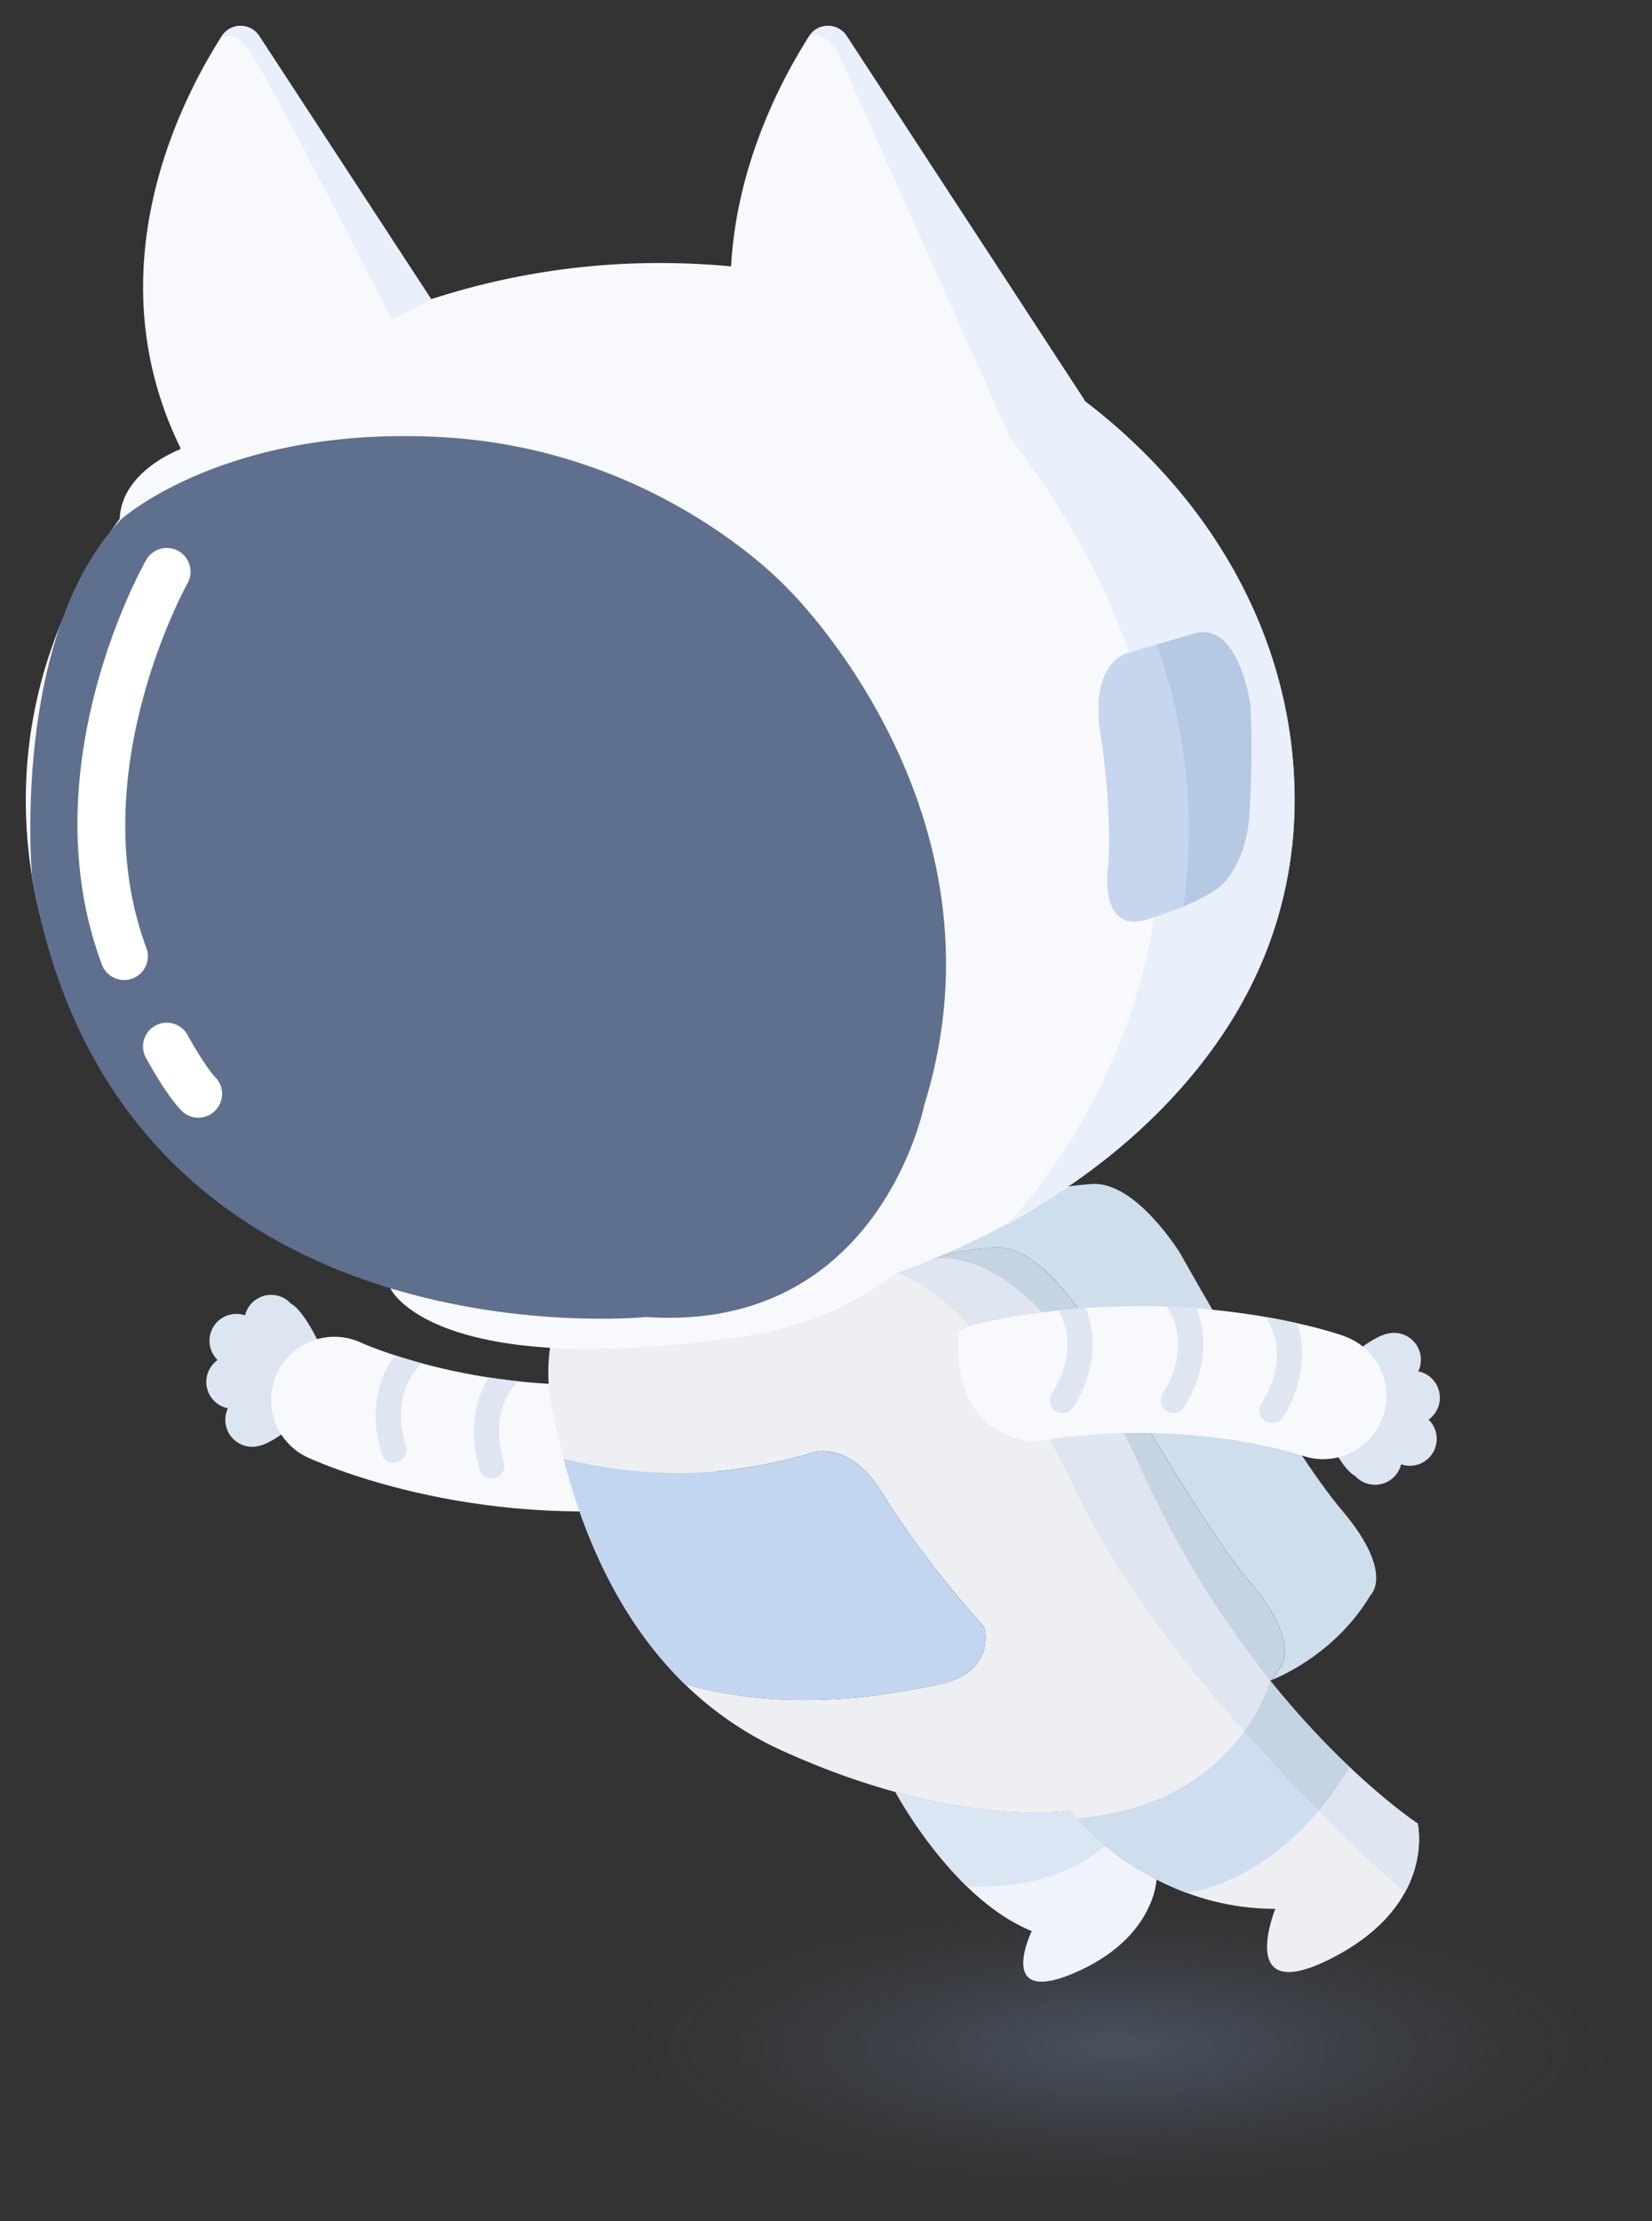 <svg id="圖層_2" data-name="圖層 2"    xmlns="http://www.w3.org/2000/svg"    xmlns:xlink="http://www.w3.org/1999/xlink" viewBox="0 0 640 860"><rect x="0" y="0" width="640" height="860" fill="#333333" stroke="none"/>    <defs>        <style>        .cls-1{fill:url(#radial);}        .cls-2{fill:#cfdeec;}        .cls-3{fill:#c5d4e2;}        .cls-4{fill:#dee5f2;}        .cls-5{fill:#f8f9fd;}        .cls-6{fill:#dfe5f1;}        .cls-7{fill:#eeeff3;}        .cls-8{fill:#c2d6f0;}        .cls-9{fill:#cedeef;}        .cls-10,.cls-11{fill:#e9effb;}        .cls-10{opacity:0.5;}        .cls-12{fill:#f7f9fd;}        .cls-13{fill:#c6d6ee;}.cls-14{fill:#b5c9e2;}        .cls-15{fill:#5f708e;}        .cls-16{fill:#fff;}        .waving{            animation: waving 1s infinite alternate linear;        }        @keyframes waving {            0% {                transform: translateY(-10px);            }            50%{                transform: translateY(0px);            }            100% {                transform: translateY(20px);            }        }        </style>        <radialGradient id="radial" cx="433.42" cy="791.41" r="192.01" gradientTransform="translate(0 555.17) scale(1 0.3)" gradientUnits="userSpaceOnUse">            <stop offset="0" stop-color="#5f708e" stop-opacity="0.5"/>            <stop offset="0.13" stop-color="#5f708e" stop-opacity="0.41"/>            <stop offset="0.49" stop-color="#5f708e" stop-opacity="0.19"/>            <stop offset="0.79" stop-color="#5f708e" stop-opacity="0.05"/>            <stop offset="1" stop-color="#5f708e" stop-opacity="0"/>        </radialGradient>    </defs>    <ellipse class="cls-1" cx="433.42" cy="791.41" rx="195.43" ry="57.59"/>    <g class="waving">        <path class="cls-2" d="M519.81,584.66c-20.83-24.5-62.49-99.25-62.49-99.25s-17.16-28.18-34.31-27S399.56,463,399.56,463l-38.62,24.66.07.09.2-.13s6.43-3.39,24-4.65,35.07,27.65,35.07,27.65,42.58,76.64,63.87,101.77,11.27,33.93,11.27,33.93c-.84,1.41-1.72,2.76-2.62,4.07,5-2,25.25-11.28,38.06-32.64C530.83,617.74,540.64,609.17,519.81,584.66Z"/>        <path class="cls-3" d="M484.12,612.38c-21.29-25.13-63.87-101.77-63.87-101.77s-17.54-28.9-35.07-27.65-24,4.65-24,4.65l-.2.13L491.62,650.83s.41-.15,1.15-.45c.9-1.31,1.78-2.66,2.62-4.07C495.39,646.31,505.41,637.51,484.12,612.38Z"/>        <path class="cls-4" d="M115.46,550.35l7.35-31.85c-6.13-12.26-10.07-13.74-10.07-13.74h0a10.39,10.39,0,0,0-17.8,4.5,10.41,10.41,0,0,0-10.64,17.3,10.41,10.41,0,0,0,4,18.69,10.25,10.25,0,0,0-1,4.49,10.42,10.42,0,0,0,10.41,10.42,10.58,10.58,0,0,0,3.06-.46h0l.08,0C107,557.94,115.46,550.35,115.46,550.35Z"/>        <path class="cls-4" d="M522.26,525.85,514.9,557.7C521,570,525,571.44,525,571.44h0a10.39,10.39,0,0,0,17.8-4.5,10.4,10.4,0,0,0,13.79-9.85,10.33,10.33,0,0,0-3.15-7.45,10.41,10.41,0,0,0-4-18.69,10.39,10.39,0,0,0-9.39-14.9,10.68,10.68,0,0,0-3.06.45h0l-.09,0C530.75,518.26,522.26,525.85,522.26,525.85Z"/>        <path class="cls-5" d="M226.2,585.18c-62.38,0-105.71-20.28-107.82-21.29a24.51,24.51,0,0,1,21-44.27c.84.39,49.38,22.52,114.11,15a24.51,24.51,0,0,1,5.68,48.68A284.41,284.41,0,0,1,226.2,585.18Z"/>        <path class="cls-6" d="M163.47,527.83c-3.9-1.05-7.38-2.11-10.4-3.09-6,7.84-10.37,20.53-5.26,38a4.89,4.89,0,0,0,4.7,3.52,5,5,0,0,0,1.38-.19,4.9,4.9,0,0,0,3.33-6.08C152,542.05,158.92,532.13,163.47,527.83Z"/>        <path class="cls-6" d="M189.36,533.3c-5,7.93-8.18,19.8-3.57,35.58a4.91,4.91,0,0,0,4.7,3.53,4.7,4.7,0,0,0,1.38-.2,4.9,4.9,0,0,0,3.33-6.08c-4.94-16.9.93-26.69,5.44-31.36Q194.77,534.14,189.36,533.3Z"/>        <path class="cls-5" d="M448,727.65a109.44,109.44,0,0,1-33.58-26.59s-25.57,4.24-67.5-7.23h0s22.18,41.53,52.82,53.79c0,0-14.43,29.82,17.15,15.92,30.63-13.47,31.13-35.9,31.13-35.9Z"/>        <path class="cls-7" d="M549.21,706s-63.71-41.66-106.6-136-81.67-82.31-81.67-82.31l-131.53-9.59s-22,33.08-15.93,64.94c1.12,5.79,2.62,13.2,4.79,21.6a177.77,177.77,0,0,0,95.69-2s14.7-6.13,28.18,15.92c16,26.14,39.21,51.47,39.21,51.47s4.9,17.15-17.16,22-59.62,11-98.8.1a131.92,131.92,0,0,0,37.54,25.63c67.39,30.64,111.5,23.28,111.5,23.28s29.41,38,79.64,38c0,0-15.92,39.21,23.28,18.38S549.21,706,549.21,706Z"/>        <path class="cls-8" d="M364.19,652.05c22.06-4.9,17.16-22,17.16-22s-23.24-25.33-39.21-51.47c-13.48-22-28.18-15.92-28.18-15.92a177.77,177.77,0,0,1-95.69,2c6.65,25.73,19.6,60.8,47.12,87.55C304.57,663,342.2,656.94,364.19,652.05Z"/>        <path class="cls-6" d="M442.61,570c-42.88-94.35-81.67-82.31-81.67-82.31l-1.52,0L347,492.76s33.08,7.36,69.84,84.55c15.65,32.87,41.07,65.92,65.09,93a77.81,77.81,0,0,0,10.24-19.55A379.31,379.31,0,0,1,442.61,570Z"/>        <path class="cls-6" d="M549.21,706s-10.72-7-26.31-21.79a134.4,134.4,0,0,1-12.08,16.89c19.23,19.38,33.29,31.54,33.43,31.66C552.17,718.36,549.21,706,549.21,706Z"/>        <path class="cls-9" d="M416.92,704a112.62,112.62,0,0,0,42.54,28.78c.41,0,26.42-2.17,51.36-31.67C502,692.2,492.11,681.8,482,670.35,471.25,685.24,451.78,701.07,416.92,704Z"/>        <path class="cls-3" d="M492.21,650.8A77.81,77.81,0,0,1,482,670.35c10.14,11.45,20,21.85,28.85,30.72a134.4,134.4,0,0,0,12.08-16.89A337.16,337.16,0,0,1,492.21,650.8Z"/>        <path class="cls-9" d="M428.23,714.6a94.39,94.39,0,0,1-13.8-13.54s-25.57,4.24-67.5-7.23h0s10.8,20.19,27.72,36.57c.27,0,33.16,2.57,53.59-15.8Z"/>        <path class="cls-10" d="M448,727.65a109.44,109.44,0,0,1-33.58-26.59s-25.57,4.24-67.5-7.23h0s22.18,41.53,52.82,53.79c0,0-14.43,29.82,17.15,15.92,30.63-13.47,31.13-35.9,31.13-35.9Z"/>        <path class="cls-5" d="M419.87,155l.28-.05L328,13.92a8.65,8.65,0,0,0-14.52.06c-10.39,16.19-28.08,49.24-30.25,89.16-9-.85-18.16-1.3-27.44-1.3a285.16,285.16,0,0,0-88.73,14L100.42,13.92A8.64,8.64,0,0,0,85.91,14C69.8,39.07,36.13,104.67,70,173.62c-.15.14-.29.29-.43.43-2.93,1.16-22.54,9.6-23.19,26.79h0C23.32,232.48,10,269.76,10,309.67c0,98.77,77,175.82,184.93,195.41a266.64,266.64,0,0,1-43.71-6.29s16.36,36.78,139.06,18.27c4-.5,6.52-1,6.52-1,22.06-6.13,29.41-8.58,50.76-23.25,87.48-31.42,154-97.76,154-183.13C501.51,248.24,470,193,419.87,155Z"/>        <path class="cls-11" d="M419.87,155l.28-.05L396.67,119l-5.52,50.27c132,171.42-1.22,305.09-1.23,305.1,68.62-39.21,111.59-94.16,111.59-164.72C501.51,248.24,470,193,419.87,155Z"/>        <path class="cls-11" d="M167,115.81,100.42,13.92A8.64,8.64,0,0,0,85.91,14c-.41.64-.84,1.31-1.27,2,1.86-2.34,6.06-5.08,12.59,4.7,9.1,13.66,54.61,103.16,54.61,103.16l16.69-8.5Z"/>        <path class="cls-12" d="M312,16.3a8.68,8.68,0,0,0-.86,1.46Z"/>        <path class="cls-11" d="M328,13.92a8.65,8.65,0,0,0-14.52.06l-1.27,2c1.84-2.34,6.05-5.14,12.6,4.68l66.37,148.61,5.5-50.3Z"/>        <path class="cls-13" d="M448.13,249.52,437,252.79s-15.17,3-10.62,31.85,3,50.06,3,50.06S424.9,362,444.62,355.94c5.51-1.69,10-3.38,13.75-4.94C462.65,320.78,461,286.5,448.13,249.52Z"/>        <path class="cls-14" d="M484.06,315c1.3-20.44.75-43.53,0-44,0,0-4.55-30.34-21.23-25.79l-14.7,4.32c12.85,37,14.52,71.26,10.24,101.48,9.59-4,13.56-7.19,13.56-7.19S482.73,336.18,484.06,315Z"/>        <path class="cls-15" d="M46.84,201.15s40.44-36.76,125-31.86S305.38,228.1,305.38,228.1s88.22,85.77,52.69,199.72c0,0-17.16,88.23-107.83,82.1,0,0-204.86,20.68-237.82-170.39C12.42,339.53,4,246.48,46.84,201.15Z"/>        <path class="cls-5" d="M520.88,517.34c-.6-.22-4.49-1.57-11.1-3.29-21.37-5.53-71.21-14.81-131-1.51a24.64,24.64,0,0,0-6.42,2.43,1.9,1.9,0,0,0-1,1.49c-.56,6.1-2,37.9,28.66,41.82h0c58.42-10.17,103.43,4.92,104.4,5.25a24.5,24.5,0,0,0,16.37-46.19Z"/>        <path class="cls-6" d="M488.66,543.62a4.89,4.89,0,0,0,1.64,6.73,4.8,4.8,0,0,0,2.54.72,4.9,4.9,0,0,0,4.19-2.35c8.91-14.65,8.58-27.38,5.41-36.43-3.6-.81-7.67-1.63-12.17-2.41C493.55,514.64,499.06,526.52,488.66,543.62Z"/>        <path class="cls-6" d="M450.39,539.69a4.89,4.89,0,0,0,1.64,6.73,4.8,4.8,0,0,0,2.54.72,4.9,4.9,0,0,0,4.19-2.36c9.52-15.64,8.49-29.1,4.72-38.22q-5.55-.42-11.5-.64C455.29,510.67,460.82,522.53,450.39,539.69Z"/>        <path class="cls-6" d="M409.14,546.42a4.88,4.88,0,0,0,6.73-1.64c9.56-15.7,8.49-29.2,4.68-38.32-3.44.24-6.95.56-10.5.94,3.23,5.49,6.93,16.7-2.55,32.29A4.89,4.89,0,0,0,409.14,546.42Z"/>        <path class="cls-16" d="M48.07,379.43a9.2,9.2,0,0,1-8.61-6C11.33,298,54.76,220.1,56.62,216.82a9.19,9.19,0,0,1,16,9.07h0c-.41.73-41,73.85-15.92,141.13a9.19,9.19,0,0,1-8.61,12.41Z"/>        <path class="cls-16" d="M76.86,432.73a9.16,9.16,0,0,1-6.5-2.7c-5.55-5.55-12.48-18-13.82-20.47a9.19,9.19,0,0,1,16.14-8.81c2.79,5.13,8,13.56,10.68,16.29a9.2,9.2,0,0,1-6.5,15.69Z"/>    </g></svg>